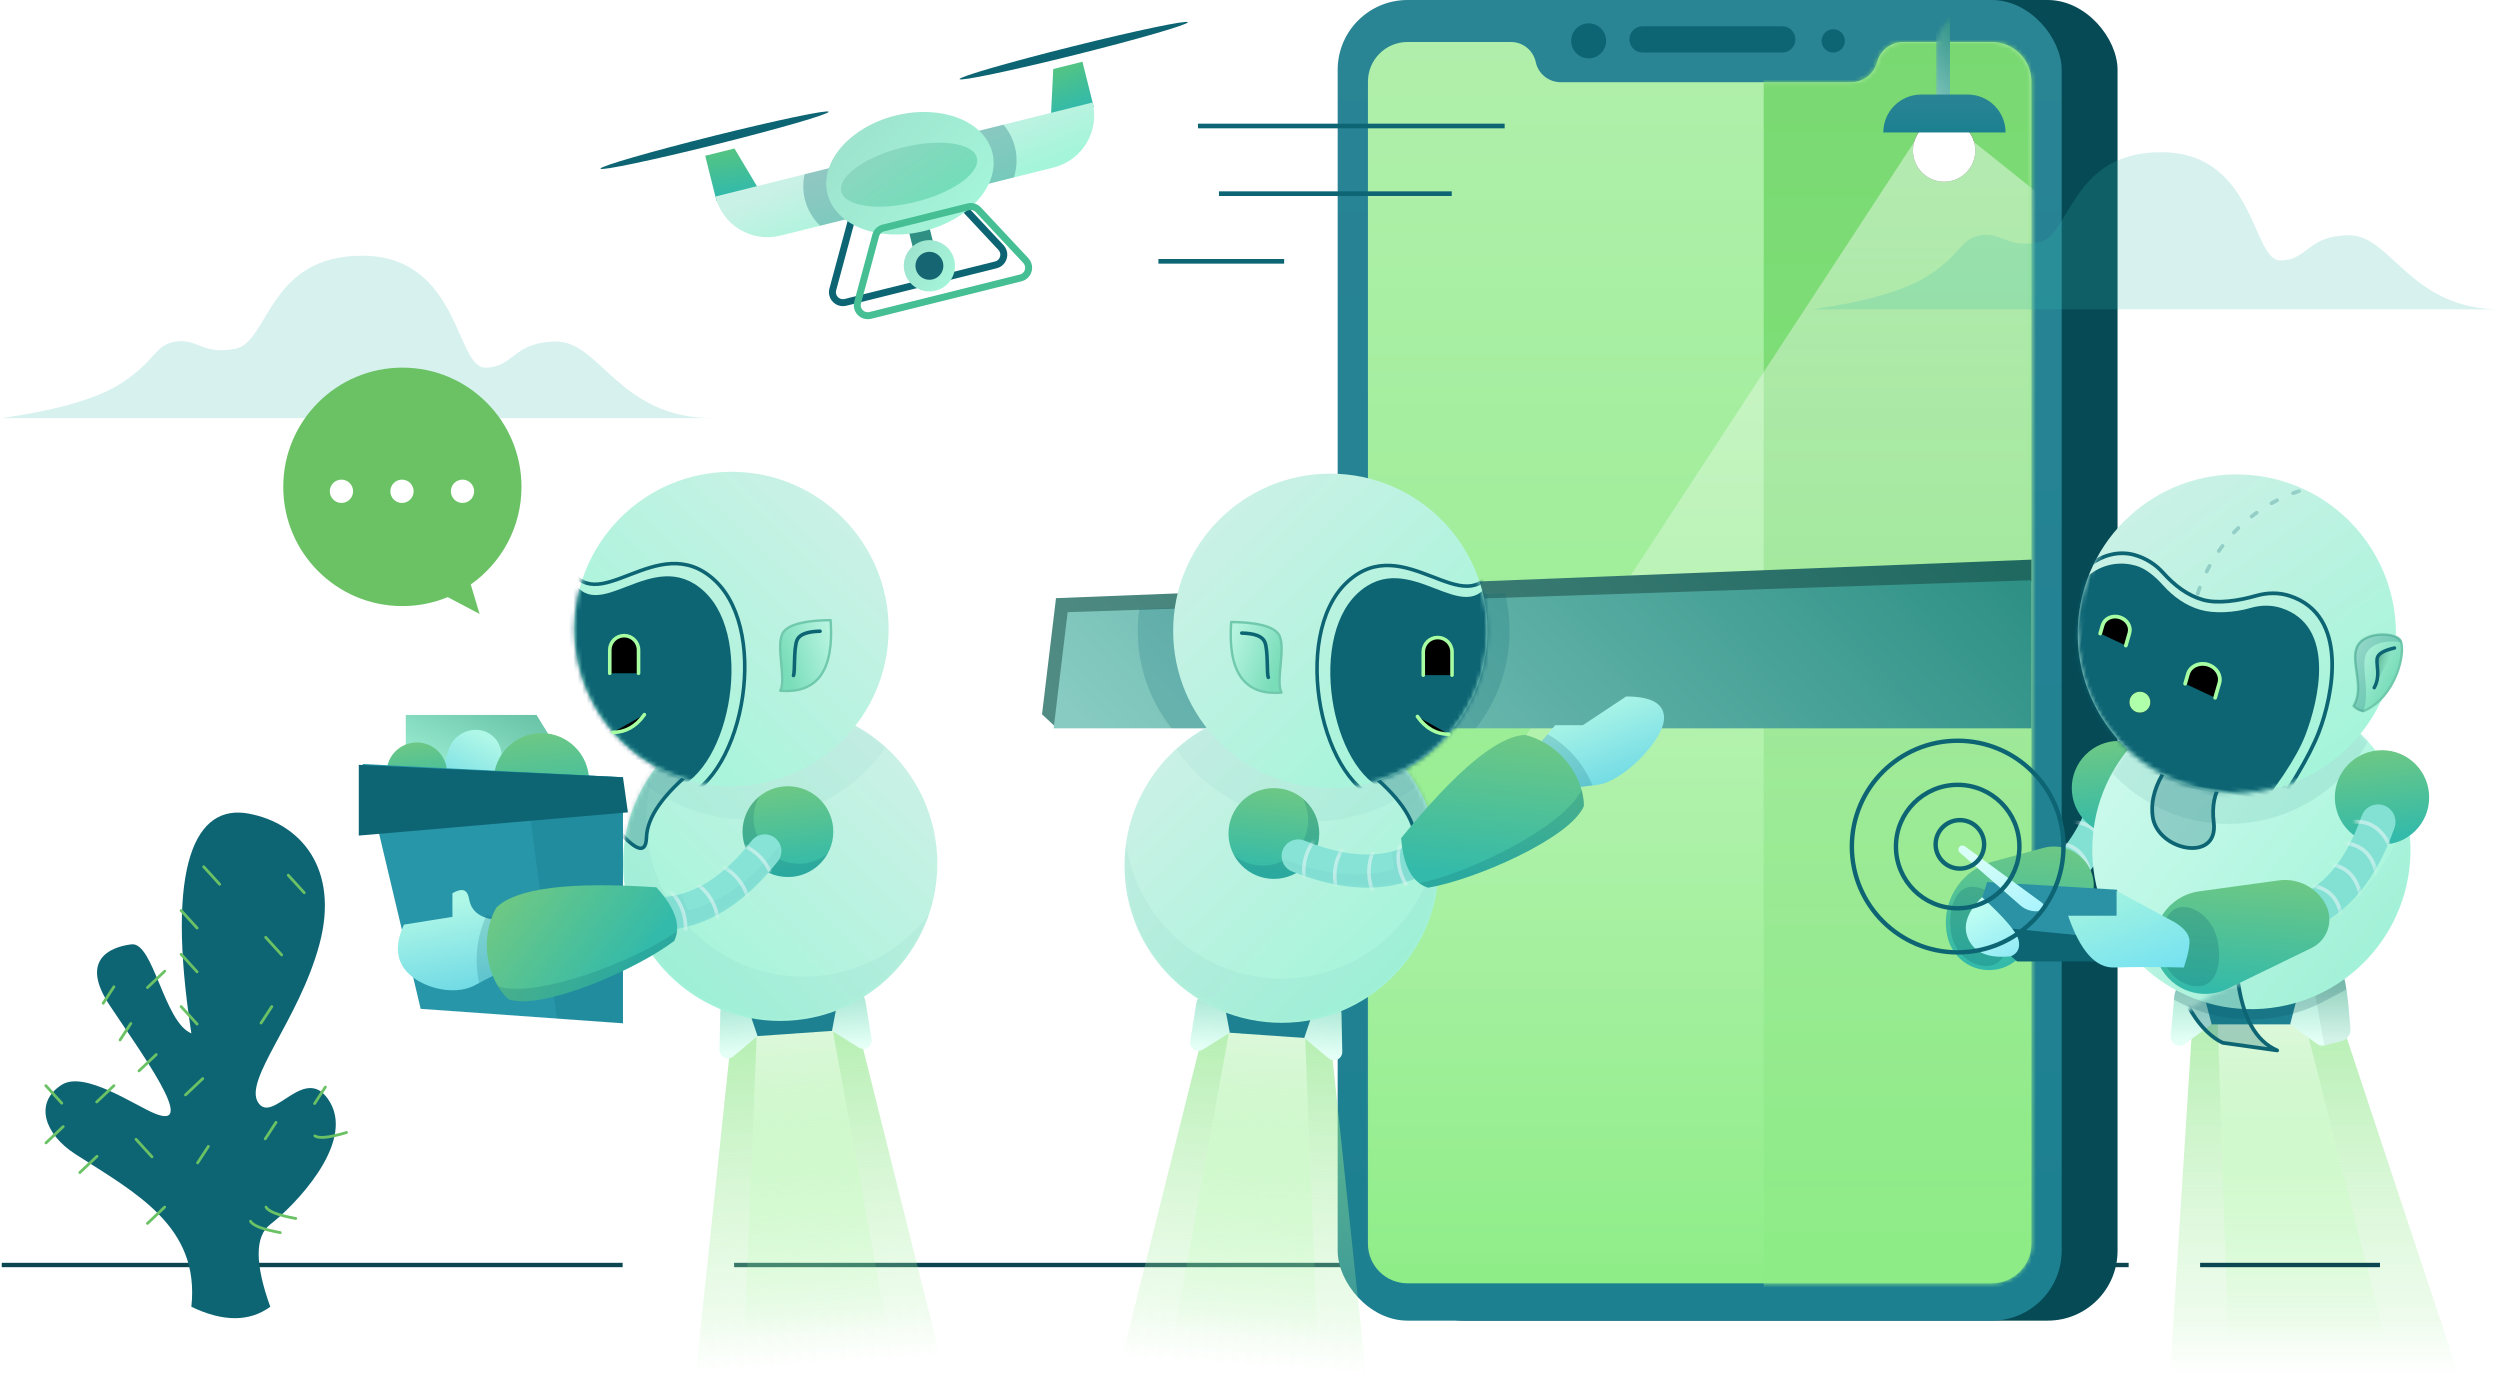 <?xml version="1.0" encoding="UTF-8"?> <svg xmlns="http://www.w3.org/2000/svg" xmlns:xlink="http://www.w3.org/1999/xlink" width="567px" height="312px" viewBox="0 0 567 312"><!-- Generator: Sketch 52.5 (67469) - http://www.bohemiancoding.com/sketch --><title>Bot Collaboration</title><desc>Created with Sketch.</desc><defs><linearGradient x1="50%" y1="3.643%" x2="50%" y2="100%" id="linearGradient-1"><stop stop-color="#298494" offset="0%"></stop><stop stop-color="#1C8091" offset="100%"></stop></linearGradient><linearGradient x1="50%" y1="0%" x2="50%" y2="100%" id="linearGradient-2"><stop stop-color="#B0EFAB" offset="0%"></stop><stop stop-color="#8CED85" offset="100%"></stop></linearGradient><path d="M8.976,3.63982005e-15 L32.43,3.10862447e-14 C35.148,2.57585069e-14 37.496,1.9 38.064,4.558 L38.064,4.558 C38.632,7.216 40.98,9.116 43.698,9.116 L109.552,9.116 C112.331,9.116 114.762,7.245 115.472,4.558 L115.472,4.558 C116.183,1.871 118.613,1.07760751e-14 121.392,5.32907052e-15 L141.503,-1.77635684e-15 C146.46,-2.68699953e-15 150.479,4.019 150.479,8.976 L150.479,272.553 C150.479,277.51 146.46,281.529 141.503,281.529 L8.976,281.529 C4.019,281.529 2.78751988e-14,277.51 -3.55271368e-15,272.553 L-3.55271368e-15,8.976 C-4.15980881e-15,4.019 4.019,-8.65714149e-16 8.976,-1.77635684e-15 Z" id="path-3"></path><linearGradient x1="50%" y1="0%" x2="50%" y2="100%" id="linearGradient-5"><stop stop-color="#78D770" offset="0%"></stop><stop stop-color="#8CED85" offset="100%"></stop></linearGradient><ellipse id="path-6" cx="130.679" cy="24.607" rx="7.068" ry="7.084"></ellipse><filter x="-254.7%" y="-254.1%" width="609.3%" height="608.2%" id="filter-7"><feOffset dx="0" dy="0" in="SourceAlpha" result="shadowOffsetOuter1"></feOffset><feGaussianBlur stdDeviation="12" in="shadowOffsetOuter1" result="shadowBlurOuter1"></feGaussianBlur><feColorMatrix values="0 0 0 0 1 0 0 0 0 1 0 0 0 0 1 0 0 0 0.5 0" type="matrix" in="shadowBlurOuter1"></feColorMatrix></filter><linearGradient x1="50%" y1="2.872%" x2="50%" y2="100%" id="linearGradient-8"><stop stop-color="#FFFFFF" stop-opacity="0.429" offset="0%"></stop><stop stop-color="#FFFFFF" stop-opacity="0" offset="100%"></stop></linearGradient><linearGradient x1="69.375%" y1="0%" x2="50%" y2="119.213%" id="linearGradient-9"><stop stop-color="#2F9186" offset="0%"></stop><stop stop-color="#87CBC2" offset="100%"></stop></linearGradient><linearGradient x1="103.552%" y1="50.141%" x2="-1.454%" y2="65.012%" id="linearGradient-10"><stop stop-color="#206961" offset="0%"></stop><stop stop-color="#518C84" offset="100%"></stop></linearGradient><linearGradient x1="104.549%" y1="50%" x2="-1.454%" y2="65.012%" id="linearGradient-11"><stop stop-color="#2F9186" offset="0%"></stop><stop stop-color="#87CBC2" offset="100%"></stop></linearGradient><linearGradient x1="50%" y1="97.643%" x2="50%" y2="-5.514%" id="linearGradient-12"><stop stop-color="#B8F3B3" stop-opacity="0" offset="0%"></stop><stop stop-color="#AFF1AA" stop-opacity="0.352" offset="15.71%"></stop><stop stop-color="#81E37B" offset="100%"></stop></linearGradient><linearGradient x1="50%" y1="98.116%" x2="50%" y2="-1.249%" id="linearGradient-13"><stop stop-color="#8CFF82" stop-opacity="0" offset="0%"></stop><stop stop-color="#FFFFFF" stop-opacity="0.974" offset="100%"></stop></linearGradient><linearGradient x1="50%" y1="11.607%" x2="50%" y2="90.286%" id="linearGradient-14"><stop stop-color="#A7E6D2" offset="0%"></stop><stop stop-color="#E3FFF6" offset="100%"></stop></linearGradient><linearGradient x1="11.588%" y1="20.35%" x2="81.088%" y2="92.615%" id="linearGradient-15"><stop stop-color="#C9F1E5" offset="0%"></stop><stop stop-color="#A4F5DA" offset="100%"></stop></linearGradient><ellipse id="path-16" cx="35.639" cy="35.657" rx="35.639" ry="35.657"></ellipse><linearGradient x1="57.696%" y1="-28.175%" x2="43.141%" y2="92.933%" id="linearGradient-18"><stop stop-color="#7ECC79" offset="0%"></stop><stop stop-color="#33BAAA" offset="100%"></stop></linearGradient><path d="M2.361,11.866 C0.432,11.09 -0.503,8.896 0.273,6.966 C1.049,5.036 3.242,4.101 5.171,4.877 C18.177,10.112 27.98,8.796 35.359,1.15 C36.803,-0.346 39.186,-0.388 40.682,1.057 C42.178,2.502 42.219,4.887 40.775,6.383 C31.091,16.417 18.026,18.171 2.361,11.866 Z" id="path-19"></path><linearGradient x1="23.292%" y1="14.537%" x2="78.805%" y2="119.863%" id="linearGradient-21"><stop stop-color="#AFF7E7" offset="0%"></stop><stop stop-color="#5DD1E4" offset="100%"></stop></linearGradient><ellipse id="path-22" cx="35.639" cy="35.657" rx="35.639" ry="35.657"></ellipse><path d="M56.721,45.702 L56.721,40.428 C56.721,38.625 58.182,37.164 59.984,37.164 C61.786,37.164 63.247,38.625 63.247,40.428 L63.247,45.702" id="path-24"></path><filter x="-98.2%" y="-75.0%" width="296.3%" height="250.1%" id="filter-25"><feMorphology radius="0.406" operator="dilate" in="SourceAlpha" result="shadowSpreadOuter1"></feMorphology><feOffset dx="0" dy="0" in="shadowSpreadOuter1" result="shadowOffsetOuter1"></feOffset><feMorphology radius="1" operator="erode" in="SourceAlpha" result="shadowInner"></feMorphology><feOffset dx="0" dy="0" in="shadowInner" result="shadowInner"></feOffset><feComposite in="shadowOffsetOuter1" in2="shadowInner" operator="out" result="shadowOffsetOuter1"></feComposite><feGaussianBlur stdDeviation="2" in="shadowOffsetOuter1" result="shadowBlurOuter1"></feGaussianBlur><feColorMatrix values="0 0 0 0 0.414 0 0 0 0 0.762 0 0 0 0 0.392 0 0 0 1 0" type="matrix" in="shadowBlurOuter1"></feColorMatrix></filter><path d="M55.394,55.072 C57.275,57.744 59.652,59.089 62.523,59.106" id="path-26"></path><filter x="-92.1%" y="-162.8%" width="282.0%" height="421.6%" id="filter-27"><feMorphology radius="0.406" operator="dilate" in="SourceAlpha" result="shadowSpreadOuter1"></feMorphology><feOffset dx="0" dy="0" in="shadowSpreadOuter1" result="shadowOffsetOuter1"></feOffset><feMorphology radius="1" operator="erode" in="SourceAlpha" result="shadowInner"></feMorphology><feOffset dx="0" dy="0" in="shadowInner" result="shadowInner"></feOffset><feComposite in="shadowOffsetOuter1" in2="shadowInner" operator="out" result="shadowOffsetOuter1"></feComposite><feGaussianBlur stdDeviation="2" in="shadowOffsetOuter1" result="shadowBlurOuter1"></feGaussianBlur><feColorMatrix values="0 0 0 0 0.414 0 0 0 0 0.762 0 0 0 0 0.392 0 0 0 1 0" type="matrix" in="shadowBlurOuter1"></feColorMatrix></filter><linearGradient x1="9.384%" y1="15.451%" x2="90.167%" y2="50%" id="linearGradient-28"><stop stop-color="#B6F4DF" offset="0%"></stop><stop stop-color="#79DDBA" offset="100%"></stop></linearGradient><linearGradient x1="11.588%" y1="20.35%" x2="81.088%" y2="92.615%" id="linearGradient-29"><stop stop-color="#6AC4A8" offset="0%"></stop><stop stop-color="#A4F5DA" offset="100%"></stop></linearGradient><ellipse id="path-30" cx="35.639" cy="35.657" rx="35.639" ry="35.657"></ellipse><path d="M2.361,11.866 C0.432,11.09 -0.503,8.896 0.273,6.966 C1.049,5.036 3.242,4.101 5.171,4.877 C18.177,10.112 27.98,8.796 35.359,1.15 C36.803,-0.346 39.186,-0.388 40.682,1.057 C42.178,2.502 42.219,4.887 40.775,6.383 C31.091,16.417 18.026,18.171 2.361,11.866 Z" id="path-32"></path><ellipse id="path-34" cx="35.639" cy="35.657" rx="35.639" ry="35.657"></ellipse><path d="M56.721,45.702 L56.721,40.428 C56.721,38.625 58.182,37.164 59.984,37.164 C61.786,37.164 63.247,38.625 63.247,40.428 L63.247,45.702" id="path-36"></path><filter x="-98.2%" y="-75.0%" width="296.3%" height="250.1%" id="filter-37"><feMorphology radius="0.406" operator="dilate" in="SourceAlpha" result="shadowSpreadOuter1"></feMorphology><feOffset dx="0" dy="0" in="shadowSpreadOuter1" result="shadowOffsetOuter1"></feOffset><feMorphology radius="1" operator="erode" in="SourceAlpha" result="shadowInner"></feMorphology><feOffset dx="0" dy="0" in="shadowInner" result="shadowInner"></feOffset><feComposite in="shadowOffsetOuter1" in2="shadowInner" operator="out" result="shadowOffsetOuter1"></feComposite><feGaussianBlur stdDeviation="2" in="shadowOffsetOuter1" result="shadowBlurOuter1"></feGaussianBlur><feColorMatrix values="0 0 0 0 0.414 0 0 0 0 0.762 0 0 0 0 0.392 0 0 0 1 0" type="matrix" in="shadowBlurOuter1"></feColorMatrix></filter><path d="M55.394,55.072 C57.275,57.744 59.652,59.089 62.523,59.106" id="path-38"></path><filter x="-92.1%" y="-162.8%" width="282.0%" height="421.6%" id="filter-39"><feMorphology radius="0.406" operator="dilate" in="SourceAlpha" result="shadowSpreadOuter1"></feMorphology><feOffset dx="0" dy="0" in="shadowSpreadOuter1" result="shadowOffsetOuter1"></feOffset><feMorphology radius="1" operator="erode" in="SourceAlpha" result="shadowInner"></feMorphology><feOffset dx="0" dy="0" in="shadowInner" result="shadowInner"></feOffset><feComposite in="shadowOffsetOuter1" in2="shadowInner" operator="out" result="shadowOffsetOuter1"></feComposite><feGaussianBlur stdDeviation="2" in="shadowOffsetOuter1" result="shadowBlurOuter1"></feGaussianBlur><feColorMatrix values="0 0 0 0 0.414 0 0 0 0 0.762 0 0 0 0 0.392 0 0 0 1 0" type="matrix" in="shadowBlurOuter1"></feColorMatrix></filter><path d="M21.105,2.778 C21.83,0.71 24.09,-0.378 26.154,0.349 C28.217,1.076 29.302,3.341 28.577,5.409 C23.777,19.102 15.858,27.418 4.89,29.808 C2.753,30.273 0.644,28.914 0.179,26.772 C-0.285,24.63 1.071,22.516 3.208,22.051 C11.205,20.309 17.147,14.068 21.105,2.778 Z" id="path-40"></path><linearGradient x1="50%" y1="11.607%" x2="50%" y2="90.286%" id="linearGradient-42"><stop stop-color="#93D2BE" offset="0%"></stop><stop stop-color="#D3F2E8" offset="100%"></stop></linearGradient><path d="M0.539,6.363 C-0.608,4.295 0.136,1.688 2.202,0.54 C4.267,-0.609 6.872,0.136 8.02,2.204 C12.365,10.034 18.563,13.29 27.361,12.378 C29.711,12.134 31.814,13.844 32.057,16.196 C32.301,18.549 30.593,20.654 28.242,20.897 C16.026,22.163 6.543,17.183 0.539,6.363 Z" id="path-43"></path><linearGradient x1="11.588%" y1="20.35%" x2="81.088%" y2="92.615%" id="linearGradient-45"><stop stop-color="#CAF9EB" offset="0%"></stop><stop stop-color="#A4F5DA" offset="100%"></stop></linearGradient><ellipse id="path-46" cx="36.082" cy="36.116" rx="36.082" ry="36.116"></ellipse><ellipse id="path-48" cx="36.082" cy="36.116" rx="36.082" ry="36.116"></ellipse><ellipse id="path-50" cx="4.849" cy="10.992" rx="4.849" ry="1"></ellipse><filter x="-120.0%" y="-600.4%" width="339.9%" height="1300.9%" id="filter-51"><feOffset dx="0" dy="0" in="SourceAlpha" result="shadowOffsetOuter1"></feOffset><feGaussianBlur stdDeviation="4" in="shadowOffsetOuter1" result="shadowBlurOuter1"></feGaussianBlur><feColorMatrix values="0 0 0 0 0.414 0 0 0 0 0.762 0 0 0 0 0.392 0 0 0 0.76 0" type="matrix" in="shadowBlurOuter1"></feColorMatrix></filter><path d="M1.141,6.772 L1.141,3.287 C1.141,1.472 2.801,0 4.849,0 C6.897,0 8.557,1.472 8.557,3.287 L8.557,6.772" id="path-52"></path><filter x="-86.7%" y="-94.9%" width="273.3%" height="289.8%" id="filter-53"><feMorphology radius="0.428" operator="dilate" in="SourceAlpha" result="shadowSpreadOuter1"></feMorphology><feOffset dx="0" dy="0" in="shadowSpreadOuter1" result="shadowOffsetOuter1"></feOffset><feMorphology radius="1" operator="erode" in="SourceAlpha" result="shadowInner"></feMorphology><feOffset dx="0" dy="0" in="shadowInner" result="shadowInner"></feOffset><feComposite in="shadowOffsetOuter1" in2="shadowInner" operator="out" result="shadowOffsetOuter1"></feComposite><feGaussianBlur stdDeviation="2" in="shadowOffsetOuter1" result="shadowBlurOuter1"></feGaussianBlur><feColorMatrix values="0 0 0 0 0.414 0 0 0 0 0.762 0 0 0 0 0.392 0 0 0 1 0" type="matrix" in="shadowBlurOuter1"></feColorMatrix></filter><ellipse id="path-54" cx="4.849" cy="10.992" rx="4.849" ry="1"></ellipse><filter x="-120.0%" y="-600.4%" width="339.9%" height="1300.9%" id="filter-55"><feOffset dx="0" dy="0" in="SourceAlpha" result="shadowOffsetOuter1"></feOffset><feGaussianBlur stdDeviation="4" in="shadowOffsetOuter1" result="shadowBlurOuter1"></feGaussianBlur><feColorMatrix values="0 0 0 0 0.414 0 0 0 0 0.762 0 0 0 0 0.392 0 0 0 0.76 0" type="matrix" in="shadowBlurOuter1"></feColorMatrix></filter><path d="M1.141,6.772 L1.141,3.287 C1.141,1.472 2.801,0 4.849,0 C6.897,0 8.557,1.472 8.557,3.287 L8.557,6.772" id="path-56"></path><filter x="-86.7%" y="-94.9%" width="273.3%" height="289.8%" id="filter-57"><feMorphology radius="0.428" operator="dilate" in="SourceAlpha" result="shadowSpreadOuter1"></feMorphology><feOffset dx="0" dy="0" in="shadowSpreadOuter1" result="shadowOffsetOuter1"></feOffset><feMorphology radius="1" operator="erode" in="SourceAlpha" result="shadowInner"></feMorphology><feOffset dx="0" dy="0" in="shadowInner" result="shadowInner"></feOffset><feComposite in="shadowOffsetOuter1" in2="shadowInner" operator="out" result="shadowOffsetOuter1"></feComposite><feGaussianBlur stdDeviation="2" in="shadowOffsetOuter1" result="shadowBlurOuter1"></feGaussianBlur><feColorMatrix values="0 0 0 0 0.414 0 0 0 0 0.762 0 0 0 0 0.392 0 0 0 1 0" type="matrix" in="shadowBlurOuter1"></feColorMatrix></filter><path d="M36.082,61.097 C32.538,61.097 29.664,59.245 29.664,56.96 C29.664,54.675 32.538,55.553 36.082,55.553 C39.626,55.553 42.5,54.675 42.5,56.96 C42.5,59.245 39.626,61.097 36.082,61.097 Z M36.225,60.526 C37.327,60.526 38.221,60.143 38.221,59.67 C38.221,59.197 37.327,58.813 36.225,58.813 C35.122,58.813 34.228,59.197 34.228,59.67 C34.228,60.143 35.122,60.526 36.225,60.526 Z" id="path-58"></path><filter x="-93.5%" y="-210.2%" width="287.0%" height="520.3%" id="filter-59"><feOffset dx="0" dy="0" in="SourceAlpha" result="shadowOffsetOuter1"></feOffset><feGaussianBlur stdDeviation="4" in="shadowOffsetOuter1" result="shadowBlurOuter1"></feGaussianBlur><feColorMatrix values="0 0 0 0 0.414 0 0 0 0 0.762 0 0 0 0 0.392 0 0 0 0.76 0" type="matrix" in="shadowBlurOuter1"></feColorMatrix></filter><path d="M11.079,20.062 C11.079,19.626 11.079,18.972 11.079,18.101 C11.079,16.548 12.498,15.29 14.249,15.29 C16,15.29 17.42,16.548 17.42,18.101 L17.42,21.08" id="path-60"></path><filter x="-101.4%" y="-111.0%" width="302.7%" height="322.0%" id="filter-61"><feMorphology radius="0.428" operator="dilate" in="SourceAlpha" result="shadowSpreadOuter1"></feMorphology><feOffset dx="0" dy="0" in="shadowSpreadOuter1" result="shadowOffsetOuter1"></feOffset><feMorphology radius="1" operator="erode" in="SourceAlpha" result="shadowInner"></feMorphology><feOffset dx="0" dy="0" in="shadowInner" result="shadowInner"></feOffset><feComposite in="shadowOffsetOuter1" in2="shadowInner" operator="out" result="shadowOffsetOuter1"></feComposite><feGaussianBlur stdDeviation="2" in="shadowOffsetOuter1" result="shadowBlurOuter1"></feGaussianBlur><feColorMatrix values="0 0 0 0 0.414 0 0 0 0 0.762 0 0 0 0 0.392 0 0 0 1 0" type="matrix" in="shadowBlurOuter1"></feColorMatrix></filter><path d="M32.736,25.69 C32.736,25.18 32.736,24.416 32.736,23.397 C32.736,21.581 34.396,20.109 36.444,20.109 C38.492,20.109 40.152,21.581 40.152,23.397 L40.152,26.881" id="path-62"></path><filter x="-86.7%" y="-94.9%" width="273.3%" height="289.8%" id="filter-63"><feMorphology radius="0.428" operator="dilate" in="SourceAlpha" result="shadowSpreadOuter1"></feMorphology><feOffset dx="0" dy="0" in="shadowSpreadOuter1" result="shadowOffsetOuter1"></feOffset><feMorphology radius="1" operator="erode" in="SourceAlpha" result="shadowInner"></feMorphology><feOffset dx="0" dy="0" in="shadowInner" result="shadowInner"></feOffset><feComposite in="shadowOffsetOuter1" in2="shadowInner" operator="out" result="shadowOffsetOuter1"></feComposite><feGaussianBlur stdDeviation="2" in="shadowOffsetOuter1" result="shadowBlurOuter1"></feGaussianBlur><feColorMatrix values="0 0 0 0 0.414 0 0 0 0 0.762 0 0 0 0 0.392 0 0 0 1 0" type="matrix" in="shadowBlurOuter1"></feColorMatrix></filter><ellipse id="path-64" cx="24.024" cy="32.545" rx="2.376" ry="2.381"></ellipse><filter x="-252.5%" y="-252.0%" width="605.1%" height="603.9%" id="filter-65"><feOffset dx="0" dy="0" in="SourceAlpha" result="shadowOffsetOuter1"></feOffset><feGaussianBlur stdDeviation="4" in="shadowOffsetOuter1" result="shadowBlurOuter1"></feGaussianBlur><feColorMatrix values="0 0 0 0 0.414 0 0 0 0 0.762 0 0 0 0 0.392 0 0 0 0.76 0" type="matrix" in="shadowBlurOuter1"></feColorMatrix></filter><linearGradient x1="0%" y1="34.721%" x2="100%" y2="43.435%" id="linearGradient-66"><stop stop-color="#56A78B" offset="0%"></stop><stop stop-color="#79DDBA" stop-opacity="0" offset="100%"></stop></linearGradient><path d="M21.105,2.778 C21.83,0.71 24.09,-0.378 26.154,0.349 C28.217,1.076 29.302,3.341 28.577,5.409 C23.777,19.102 15.858,27.418 4.89,29.808 C2.753,30.273 0.644,28.914 0.179,26.772 C-0.285,24.63 1.071,22.516 3.208,22.051 C11.205,20.309 17.147,14.068 21.105,2.778 Z" id="path-67"></path><linearGradient x1="23.292%" y1="14.537%" x2="78.805%" y2="119.863%" id="linearGradient-69"><stop stop-color="#9FF2E1" offset="0%"></stop><stop stop-color="#71E0F3" offset="100%"></stop></linearGradient><linearGradient x1="23.292%" y1="14.537%" x2="77.636%" y2="117.644%" id="linearGradient-70"><stop stop-color="#C0FFF2" offset="0%"></stop><stop stop-color="#8CE7F6" offset="100%"></stop></linearGradient><linearGradient x1="23.292%" y1="14.537%" x2="78.805%" y2="119.863%" id="linearGradient-71"><stop stop-color="#D8FFF7" offset="0%"></stop><stop stop-color="#A4F2FF" offset="100%"></stop></linearGradient><linearGradient x1="57.696%" y1="-28.175%" x2="43.141%" y2="92.933%" id="linearGradient-72"><stop stop-color="#5DC777" offset="0%"></stop><stop stop-color="#33BAAA" offset="100%"></stop></linearGradient><linearGradient x1="11.588%" y1="20.35%" x2="81.088%" y2="92.615%" id="linearGradient-73"><stop stop-color="#9EE4CE" offset="0%"></stop><stop stop-color="#A4F5DA" offset="100%"></stop></linearGradient><linearGradient x1="11.588%" y1="20.35%" x2="81.088%" y2="92.615%" id="linearGradient-74"><stop stop-color="#8AD7BF" offset="0%"></stop><stop stop-color="#73DDB9" offset="100%"></stop></linearGradient></defs><g id="Pages" stroke="none" stroke-width="1" fill="none" fill-rule="evenodd"><g id="Bots/AI" transform="translate(-150, -4580)"><g id="Group-8" transform="translate(149, 4270)"><g id="Bot-Collaboration" transform="translate(0, 310)"><path d="M167.493,286.901 L483.776,286.901" id="Path-79" stroke="#0B4651" stroke-width="0.99"></path><rect id="Rectangle-5-Copy" fill="#054A55" x="317.056" y="0" width="164.206" height="299.521" rx="15.84"></rect><rect id="Rectangle-5" fill="url(#linearGradient-1)" x="304.384" y="0" width="164.206" height="299.521" rx="15.84"></rect><ellipse id="Oval-52" fill="#0D6574" cx="361.309" cy="9.265" rx="3.962" ry="3.971"></ellipse><ellipse id="Oval-52-Copy" fill="#0D6574" cx="416.779" cy="9.265" rx="2.641" ry="2.647"></ellipse><path d="M373.524,5.956 L405.224,5.956 C406.865,5.956 408.194,7.286 408.194,8.926 L408.194,8.942 C408.194,10.582 406.865,11.912 405.224,11.912 L373.524,11.912 C371.884,11.912 370.554,10.582 370.554,8.942 L370.554,8.926 C370.554,7.286 371.884,5.956 373.524,5.956 Z" id="Rectangle-54" fill="#0D6574"></path><g id="Group-105" transform="translate(311.248, 9.525)"><mask id="mask-4" fill="white"><use xlink:href="#path-3"></use></mask><use id="Rectangle-5-Copy-2" fill="url(#linearGradient-2)" xlink:href="#path-3"></use><path d="M98.735,-17.463 L121.635,-17.463 C124.66,-17.463 127.258,-15.312 127.823,-12.34 L127.823,-12.34 C128.388,-9.367 130.986,-7.216 134.012,-7.216 L198.763,-7.216 C201.847,-7.216 204.525,-9.338 205.232,-12.34 L205.232,-12.34 C205.938,-15.342 208.616,-17.463 211.7,-17.463 L231.262,-17.463 C236.219,-17.463 240.238,-13.445 240.238,-8.487 L240.238,290.016 C240.238,294.973 236.219,298.992 231.262,298.992 L98.735,298.992 C93.778,298.992 89.759,294.973 89.759,290.016 L89.759,-8.487 C89.759,-13.445 93.778,-17.463 98.735,-17.463 Z" id="Rectangle-5-Copy-6" fill="url(#linearGradient-5)" mask="url(#mask-4)"></path><g id="Oval-48" mask="url(#mask-4)"><use fill="black" fill-opacity="1" filter="url(#filter-7)" xlink:href="#path-6"></use><use fill="#FFFFFF" fill-rule="evenodd" xlink:href="#path-6"></use></g><polygon id="Path-164" fill="url(#linearGradient-8)" mask="url(#mask-4)" points="124.121 22.322 -17.023 238.12 -17.023 288.695 165.677 293.386 158.763 39.744 137.006 22.322"></polygon><rect id="Rectangle-48" fill="url(#linearGradient-9)" mask="url(#mask-4)" x="128.831" y="-7.409" width="3.168" height="21.697"></rect><path d="M125.486,11.912 L136.014,11.912 C140.766,11.912 144.617,15.763 144.617,20.515 L116.883,20.515 L116.883,20.515 C116.883,15.763 120.734,11.912 125.486,11.912 Z" id="Rectangle-53" fill="url(#linearGradient-1)" mask="url(#mask-4)"></path></g><path d="M28.737,86.773 C36.639,81.526 35.915,78.3 40.816,77.473 C45.717,76.646 47.037,80.666 54.531,79.051 C62.025,77.437 61.9,57.679 83.562,58.004 C105.225,58.329 104.402,83.38 111.009,83.38 C117.616,83.38 117.303,77.473 127.208,77.473 C137.114,77.473 141.518,94.828 162.563,94.828 L1.437,94.828 C14.369,92.956 23.47,90.271 28.737,86.773 Z" id="Path-72-Copy-2" fill="#33BAAA" opacity="0.2"></path><g id="Group-100" transform="translate(237.328, 107.425)"><polygon id="Rectangle-47-Copy-3" fill="url(#linearGradient-10)" points="3.173 28.237 224.412 19.496 224.412 24.443 3.173 57.539 1.98951966e-13 54.58"></polygon><polygon id="Rectangle-47" fill="url(#linearGradient-11)" points="5.813 31.412 224.41 24.177 224.41 57.755 2.64 57.755"></polygon><path d="M35.19,30.138 L105.013,27.11 C105.686,29.848 106.043,32.711 106.043,35.657 C106.043,44.003 103.177,51.68 98.376,57.755 L42.432,57.755 C37.631,51.68 34.765,44.003 34.765,35.657 C34.765,33.78 34.91,31.937 35.19,30.138 Z" id="Combined-Shape" fill="#0D6574" opacity="0.2"></path><path d="M22.055,30.707 L92.095,27.67 C92.682,30.238 92.992,32.911 92.992,35.657 C92.992,44.003 90.126,51.68 85.325,57.755 L29.381,57.755 C24.58,51.68 21.714,44.003 21.714,35.657 C21.714,33.978 21.83,32.325 22.055,30.707 Z" id="Combined-Shape" fill="#0D6574" opacity="0.2"></path><g id="Group-97" transform="translate(48.724, 160.962) rotate(4) translate(-48.724, -160.962) translate(20.364, 117.018)"><polygon id="Rectangle-22" fill="url(#linearGradient-12)" opacity="0.623" points="14.096 9.213 42.568 9.213 56.486 87.832 0.178 87.832"></polygon><polygon id="Rectangle-22-Copy" fill="url(#linearGradient-13)" opacity="0.623" points="20.06 6.774 36.604 6.774 44.69 79.789 11.974 79.789"></polygon><rect id="Rectangle-21" fill="#1D8192" x="15.906" y="0.813" width="24.676" height="9.483"></rect><path d="M19.856,10.276 L14.039,14.525 C13.194,15.143 12.008,14.958 11.39,14.112 C11.118,13.741 10.991,13.282 11.032,12.824 L11.799,4.325 C12.02,1.876 14.185,0.069 16.634,0.29 C16.844,0.309 17.052,0.343 17.257,0.391 L19.856,10.276 Z M36.786,10.276 L39.384,0.391 C39.589,0.343 39.797,0.309 40.007,0.29 C42.457,0.069 44.621,1.876 44.842,4.325 L45.609,12.824 C45.65,13.282 45.523,13.741 45.252,14.112 C44.634,14.958 43.448,15.143 42.602,14.525 L36.786,10.276 Z" id="Combined-Shape" fill="url(#linearGradient-14)"></path></g><g id="Group-99" transform="translate(18.703, 53.235)"><mask id="mask-17" fill="white"><use xlink:href="#path-16"></use></mask><use id="Oval-42-Copy" fill="url(#linearGradient-15)" xlink:href="#path-16"></use><path d="M54.819,13.944 C62.101,19.795 65.816,25.05 65.962,29.708 C66.109,34.365 69.416,32.371 75.884,23.723 L64.317,10.413 L54.819,13.944 Z" id="Path-160" stroke="#0D6574" stroke-width="0.813" fill-opacity="0.28" fill="#0D6574" stroke-linecap="round" stroke-linejoin="round" mask="url(#mask-17)"></path><path d="M0.351,30.635 C2.79,47.95 17.66,61.27 35.639,61.27 C53.618,61.27 68.488,47.95 70.927,30.635 C71.158,32.276 71.278,33.953 71.278,35.657 C71.278,55.35 55.322,71.315 35.639,71.315 C15.956,71.315 0,55.35 0,35.657 C0,33.953 0.12,32.276 0.351,30.635 Z" id="Combined-Shape" fill="#0D6574" opacity="0.2" mask="url(#mask-17)"></path><path d="M11.717,9.226 C18.042,3.493 26.433,0 35.639,0 C48.701,0 60.122,7.031 66.327,17.516 C59.882,22.588 51.753,25.613 42.917,25.613 C29.979,25.613 18.555,19.126 11.717,9.226 Z" id="Combined-Shape" fill="#0D6574" opacity="0.2" mask="url(#mask-17)"></path></g><ellipse id="Oval-45" fill="url(#linearGradient-18)" cx="52.585" cy="81.61" rx="10.29" ry="10.295"></ellipse><path d="M43.566,86.571 C45.339,88.022 47.606,88.892 50.075,88.892 C55.758,88.892 60.365,84.283 60.365,78.597 C60.365,76.798 59.904,75.107 59.094,73.636 C61.402,75.524 62.875,78.395 62.875,81.61 C62.875,87.296 58.268,91.905 52.585,91.905 C48.699,91.905 45.317,89.751 43.566,86.571 Z" id="Combined-Shape" fill="#0D6574" opacity="0.2"></path><g id="Group-98" transform="translate(54.342, 78.346)"><mask id="mask-20" fill="white"><use xlink:href="#path-19"></use></mask><use id="Path-155" fill="#87E3D6" fill-rule="nonzero" xlink:href="#path-19"></use><path d="M0.042,8.93 C9.423,12.671 17.869,13.514 25.209,11.411 C25.774,11.25 25.107,8.767 25.009,7.346 C26.533,6.958 27.987,6.404 29.374,5.686 C32.6,5.518 36.053,5.662 38.265,3.37 C39.11,2.495 39.446,1.317 39.281,0.2 C39.79,0.373 40.27,0.659 40.682,1.057 C42.178,2.502 42.219,4.887 40.775,6.383 C31.091,16.417 18.026,18.171 2.361,11.866 C1.077,11.35 0.234,10.206 0.042,8.93 Z" id="Combined-Shape" fill="#0D6574" fill-rule="nonzero" opacity="0.2" mask="url(#mask-20)"></path><path d="M7.561,4.52 C5.302,7.526 4.549,10.871 5.302,14.556" id="Path-158" stroke="#F8FAFC" stroke-width="0.813" opacity="0.7" mask="url(#mask-20)"></path><path d="M14.588,5.524 C12.329,8.53 11.576,11.876 12.329,15.56" id="Path-158-Copy" stroke="#F8FAFC" stroke-width="0.813" opacity="0.7" mask="url(#mask-20)"></path><path d="M22.117,7.533 C19.859,10.539 19.106,13.885 19.859,17.569" id="Path-158-Copy-3" stroke="#F8FAFC" stroke-width="0.813" opacity="0.7" mask="url(#mask-20)" transform="translate(20.847, 12.551) rotate(-16) translate(-20.847, -12.551) "></path><path d="M28.85,5.144 C26.591,8.15 25.838,11.496 26.591,15.18" id="Path-158-Copy-2" stroke="#F8FAFC" stroke-width="0.813" opacity="0.7" mask="url(#mask-20)" transform="translate(27.579, 10.162) rotate(-21) translate(-27.579, -10.162) "></path></g><path d="M111.758,62.512 L116.387,57.056 L122.649,57.056 L132.482,50.537 C138.217,50.537 141.085,52.173 141.085,55.445 C141.085,60.353 131.742,69.948 125.858,70.597 C121.935,71.03 120.183,71.325 120.601,71.481 L111.758,62.512 Z" id="Path-157" fill="url(#linearGradient-21)"></path><path d="M114.662,59.089 C119.325,61.784 122.727,65.658 124.867,70.709 C121.642,71.081 120.22,71.339 120.601,71.481 L111.758,62.512 L114.662,59.089 Z" id="Combined-Shape" fill="#0D6574" opacity="0.2"></path><path d="M81.447,82.657 C81.959,89.048 84.003,92.796 87.577,93.901 C98.168,92.121 119.854,82.657 122.898,75.383 C122.898,68.999 117.745,61.317 109.61,59.261 C103.388,59.453 94.001,67.251 81.447,82.657 Z" id="Path-156" fill="url(#linearGradient-18)"></path><path d="M122.372,71.714 C122.718,72.952 122.898,74.19 122.898,75.383 C119.854,82.657 98.168,92.121 87.577,93.901 C86.833,93.671 86.156,93.327 85.545,92.868 C96.513,90.755 118.435,80.135 122.372,71.714 Z" id="Combined-Shape" fill="#0D6574" opacity="0.2"></path><g id="Group-96" transform="translate(29.746, 0)"><g id="Group-94"><mask id="mask-23" fill="white"><use xlink:href="#path-22"></use></mask><use id="Oval-42" fill="url(#linearGradient-15)" xlink:href="#path-22"></use><path d="M49.996,72.362 C36.436,69.847 30.019,38.142 41.813,27.149 C53.607,16.155 66.381,36.134 72.059,23.763 C75.844,15.516 78.417,15.516 79.78,23.763 L66.437,69.847 C58.196,75.853 52.716,76.691 49.996,72.362 Z" id="Path-151" fill="#0D6574" mask="url(#mask-23)"></path><path d="M48.454,74.453 C33.505,71.681 26.432,36.732 39.433,24.613 C52.434,12.494 66.516,34.518 72.774,20.881 C76.947,11.789 79.784,11.789 81.286,20.881 L66.577,71.681 C57.493,78.302 51.452,79.226 48.454,74.453 Z" id="Path-151-Copy" stroke="#0D6574" stroke-width="0.813" stroke-linecap="round" stroke-linejoin="round" mask="url(#mask-23)"></path></g><g id="Rectangle-46" stroke-linecap="round" stroke-linejoin="round"><use fill="black" fill-opacity="1" filter="url(#filter-25)" xlink:href="#path-24"></use><use stroke="#A8FFA2" stroke-width="0.813" xlink:href="#path-24"></use></g><g id="Path-152" stroke-linecap="round" stroke-linejoin="round"><use fill="black" fill-opacity="1" filter="url(#filter-27)" xlink:href="#path-26"></use><use stroke="#A8FFA2" stroke-width="0.813" xlink:href="#path-26"></use></g><g id="Group-95" transform="translate(13.051, 33.648)" stroke-linecap="round" stroke-linejoin="round"><path d="M0.106,0 C5.826,0.052 9.373,0.923 10.745,2.613 C12.803,5.148 10.065,13.385 11.522,16.01 C3.103,16.71 -0.702,11.373 0.106,0 Z" id="Path-153" stroke="#70C9AC" stroke-width="0.55" fill="url(#linearGradient-28)"></path><path d="M2.51,2.511 C5.429,2.574 7.162,3.234 7.711,4.489 C8.533,6.372 8.139,11.78 8.533,12.555" id="Path-154" stroke="#0D6574" stroke-width="0.813"></path></g></g></g><g id="Group-103" transform="translate(148.696, 210.566) scale(-1, 1) translate(-148.696, -210.566) translate(82, 107)"><g id="Group-100-Copy"><polygon id="Path-163" fill="url(#linearGradient-29)" points="122.362 72.226 122.362 55.149 92.702 55.149 80.538 74.979"></polygon><path d="M100.751,63.319 L98.735,75.145 L115.86,73.737 L112.703,63.184 C111.875,60.416 109.328,58.52 106.438,58.52 L106.438,58.52 C103.626,58.52 101.223,60.547 100.751,63.319 Z" id="Path-162" fill="url(#linearGradient-21)"></path><ellipse id="Oval-46" fill="url(#linearGradient-18)" cx="91.607" cy="70.118" rx="10.824" ry="10.848"></ellipse><ellipse id="Oval-46-Copy" fill="url(#linearGradient-18)" cx="119.855" cy="68.265" rx="6.864" ry="6.879"></ellipse><polygon id="Path-161" fill="#2796A8" points="73.1 99.395 73.1 69.283 132.166 66.272 118.984 121.804 73.1 125.083"></polygon><polygon id="Path-161-Copy-2" fill="#0D6574" opacity="0.2" points="73.1 99.395 73.1 69.283 95.467 68.143 88.086 124.012 73.1 125.083"></polygon><polygon id="Path-161-Copy" fill="#0D6574" points="73.1 69.283 133.02 66.465 133.02 82.508 71.981 77.244"></polygon><g id="Group-97" transform="translate(31.829, 160.962) rotate(4) translate(-31.829, -160.962) translate(3.468, 117.018)"><polygon id="Rectangle-22" fill="url(#linearGradient-12)" opacity="0.623" points="14.096 9.213 42.568 9.213 56.486 87.832 0.178 87.832"></polygon><polygon id="Rectangle-22-Copy" fill="url(#linearGradient-13)" opacity="0.623" points="20.06 6.774 36.604 6.774 44.69 79.789 11.974 79.789"></polygon><rect id="Rectangle-21" fill="#1D8192" x="15.906" y="0.813" width="24.676" height="9.483"></rect><path d="M19.856,10.276 L14.039,14.525 C13.194,15.143 12.008,14.958 11.39,14.112 C11.118,13.741 10.991,13.282 11.032,12.824 L11.799,4.325 C12.02,1.876 14.185,0.069 16.634,0.29 C16.844,0.309 17.052,0.343 17.257,0.391 L19.856,10.276 Z M36.786,10.276 L39.384,0.391 C39.589,0.343 39.797,0.309 40.007,0.29 C42.457,0.069 44.621,1.876 44.842,4.325 L45.609,12.824 C45.65,13.282 45.523,13.741 45.252,14.112 C44.634,14.958 43.448,15.143 42.602,14.525 L36.786,10.276 Z" id="Combined-Shape" fill="url(#linearGradient-14)"></path></g><g id="Group-99" transform="translate(1.807, 53.235)"><mask id="mask-31" fill="white"><use xlink:href="#path-30"></use></mask><use id="Oval-42-Copy" fill="url(#linearGradient-15)" xlink:href="#path-30"></use><path d="M54.819,13.944 C62.101,19.795 65.816,25.05 65.962,29.708 C66.109,34.365 69.416,32.371 75.884,23.723 L64.317,10.413 L54.819,13.944 Z" id="Path-160" stroke="#0D6574" stroke-width="0.813" fill-opacity="0.28" fill="#0D6574" stroke-linecap="round" stroke-linejoin="round" mask="url(#mask-31)"></path><path d="M1.842,47.003 C8.344,55.666 18.697,61.27 30.359,61.27 C50.042,61.27 65.998,45.306 65.998,25.613 C65.998,21.646 65.351,17.831 64.156,14.267 C68.628,20.226 71.278,27.632 71.278,35.657 C71.278,55.35 55.322,71.315 35.639,71.315 C19.921,71.315 6.579,61.134 1.842,47.003 Z" id="Combined-Shape" fill="#0D6574" opacity="0.2" mask="url(#mask-31)"></path><path d="M11.717,9.226 C18.042,3.493 26.433,0 35.639,0 C48.701,0 60.122,7.031 66.327,17.516 C59.882,22.588 51.753,25.613 42.917,25.613 C29.979,25.613 18.555,19.126 11.717,9.226 Z" id="Combined-Shape" fill="#0D6574" opacity="0.2" mask="url(#mask-31)"></path></g><ellipse id="Oval-45" fill="url(#linearGradient-18)" cx="35.689" cy="81.61" rx="10.29" ry="10.295"></ellipse><path d="M26.67,86.571 C28.443,88.022 30.71,88.892 33.179,88.892 C38.862,88.892 43.469,84.283 43.469,78.597 C43.469,76.798 43.008,75.107 42.198,73.636 C44.506,75.524 45.979,78.395 45.979,81.61 C45.979,87.296 41.372,91.905 35.689,91.905 C31.804,91.905 28.421,89.751 26.67,86.571 Z" id="Combined-Shape" fill="#0D6574" opacity="0.2"></path><g id="Group-98" transform="translate(56.187, 94.298) rotate(30) translate(-56.187, -94.298) translate(35.067, 86.361)"><mask id="mask-33" fill="white"><use xlink:href="#path-32"></use></mask><use id="Path-155" fill="#87E3D6" fill-rule="nonzero" xlink:href="#path-32"></use><path d="M0.042,8.93 C9.423,12.671 17.869,13.514 25.209,11.411 C25.774,11.25 25.107,8.767 25.009,7.346 C26.533,6.958 27.987,6.404 29.374,5.686 C32.6,5.518 36.053,5.662 38.265,3.37 C39.11,2.495 39.446,1.317 39.281,0.2 C39.79,0.373 40.27,0.659 40.682,1.057 C42.178,2.502 42.219,4.887 40.775,6.383 C31.091,16.417 18.026,18.171 2.361,11.866 C1.077,11.35 0.234,10.206 0.042,8.93 Z" id="Combined-Shape" fill="#0D6574" fill-rule="nonzero" opacity="0.2" mask="url(#mask-33)"></path><path d="M7.561,4.52 C5.302,7.526 4.549,10.871 5.302,14.556" id="Path-158" stroke="#F8FAFC" stroke-width="0.813" opacity="0.7" mask="url(#mask-33)"></path><path d="M14.588,5.524 C12.329,8.53 11.576,11.876 12.329,15.56" id="Path-158-Copy" stroke="#F8FAFC" stroke-width="0.813" opacity="0.7" mask="url(#mask-33)"></path><path d="M22.117,7.533 C19.859,10.539 19.106,13.885 19.859,17.569" id="Path-158-Copy-3" stroke="#F8FAFC" stroke-width="0.813" opacity="0.7" mask="url(#mask-33)" transform="translate(20.847, 12.551) rotate(-16) translate(-20.847, -12.551) "></path><path d="M28.85,5.144 C26.591,8.15 25.838,11.496 26.591,15.18" id="Path-158-Copy-2" stroke="#F8FAFC" stroke-width="0.813" opacity="0.7" mask="url(#mask-33)" transform="translate(27.579, 10.162) rotate(-21) translate(-27.579, -10.162) "></path></g><g id="Group-102" transform="translate(110.939, 107.56) rotate(35) translate(-110.939, -107.56) translate(98.003, 96.447)"><path d="M0.351,12.768 C4.429,10.022 5.807,7.175 4.484,4.227 C4.368,3.969 4.268,3.725 4.184,3.494 C3.601,1.894 4.461,1.004 6.763,0.823 L9.834,5.219 L19.834,0.351 C23.627,2.507 25.523,5.222 25.523,8.494 C25.523,13.402 20.335,20.204 14.451,20.853 C10.528,21.286 8.776,21.581 9.194,21.737 L0.351,12.768 Z" id="Path-157" fill="url(#linearGradient-21)"></path><path d="M3.255,9.345 C7.918,12.041 11.32,15.914 13.46,20.965 C10.235,21.337 8.813,21.595 9.194,21.737 L0.351,12.768 L3.255,9.345 Z" id="Combined-Shape" fill="#0D6574" opacity="0.2"></path></g><g id="Group-101" transform="translate(84.183, 105.169) rotate(47) translate(-84.183, -105.169) translate(63.327, 87.441)"><path d="M0.136,23.917 C0.648,30.308 2.692,34.056 6.266,35.161 C16.857,33.381 38.542,23.917 41.586,16.643 C41.586,10.259 36.433,2.577 28.299,0.521 C22.077,0.713 12.689,8.511 0.136,23.917 Z" id="Path-156" fill="url(#linearGradient-18)"></path><path d="M41.061,12.974 C41.406,14.212 41.586,15.45 41.586,16.643 C38.542,23.917 16.857,33.381 6.266,35.161 C5.522,34.931 4.845,34.587 4.234,34.128 C15.202,32.015 37.124,21.395 41.061,12.974 Z" id="Combined-Shape" fill="#0D6574" opacity="0.2"></path></g><g id="Group-96" transform="translate(12.85, 0)"><g id="Group-94"><mask id="mask-35" fill="white"><use xlink:href="#path-34"></use></mask><use id="Oval-42" fill="url(#linearGradient-15)" xlink:href="#path-34"></use><path d="M49.996,72.362 C36.436,69.847 30.019,38.142 41.813,27.149 C53.607,16.155 66.381,36.134 72.059,23.763 C75.844,15.516 78.417,15.516 79.78,23.763 L66.437,69.847 C58.196,75.853 52.716,76.691 49.996,72.362 Z" id="Path-151" fill="#0D6574" mask="url(#mask-35)"></path><path d="M48.454,74.453 C33.505,71.681 26.432,36.732 39.433,24.613 C52.434,12.494 66.516,34.518 72.774,20.881 C76.947,11.789 79.784,11.789 81.286,20.881 L66.577,71.681 C57.493,78.302 51.452,79.226 48.454,74.453 Z" id="Path-151-Copy" stroke="#0D6574" stroke-width="0.813" stroke-linecap="round" stroke-linejoin="round" mask="url(#mask-35)"></path></g><g id="Rectangle-46" stroke-linecap="round" stroke-linejoin="round"><use fill="black" fill-opacity="1" filter="url(#filter-37)" xlink:href="#path-36"></use><use stroke="#A8FFA2" stroke-width="0.813" xlink:href="#path-36"></use></g><g id="Path-152" stroke-linecap="round" stroke-linejoin="round"><use fill="black" fill-opacity="1" filter="url(#filter-39)" xlink:href="#path-38"></use><use stroke="#A8FFA2" stroke-width="0.813" xlink:href="#path-38"></use></g><g id="Group-95" transform="translate(13.051, 33.648)" stroke-linecap="round" stroke-linejoin="round"><path d="M0.106,0 C5.826,0.052 9.373,0.923 10.745,2.613 C12.803,5.148 10.065,13.385 11.522,16.01 C3.103,16.71 -0.702,11.373 0.106,0 Z" id="Path-153" stroke="#70C9AC" stroke-width="0.55" fill="url(#linearGradient-28)"></path><path d="M2.51,2.511 C5.429,2.574 7.162,3.234 7.711,4.489 C8.533,6.372 8.139,11.78 8.533,12.555" id="Path-154" stroke="#0D6574" stroke-width="0.813"></path></g></g></g></g><g id="Group-93" transform="translate(421, 95)"><g id="Group-90" transform="translate(33.256, 82.553)"><mask id="mask-41" fill="white"><use xlink:href="#path-40"></use></mask><use id="Path-143" fill="#83E1D4" fill-rule="nonzero" xlink:href="#path-40"></use><path d="M10.032,18.522 C14.204,19.399 16.404,22.191 16.633,26.897" id="Path-145" stroke="#F8FAFC" stroke-width="0.855" opacity="0.7" mask="url(#mask-41)"></path><path d="M17.445,8.357 C21.617,9.235 23.818,12.027 24.046,16.733" id="Path-145-Copy" stroke="#F8FAFC" stroke-width="0.855" opacity="0.7" mask="url(#mask-41)" transform="translate(20.746, 12.545) rotate(-8) translate(-20.746, -12.545) "></path><path d="M13.749,13.12 C17.921,13.998 20.122,16.79 20.35,21.495" id="Path-145-Copy-3" stroke="#F8FAFC" stroke-width="0.855" opacity="0.7" mask="url(#mask-41)" transform="translate(17.05, 17.308) rotate(-8) translate(-17.05, -17.308) "></path><path d="M19.366,2.571 C23.538,3.449 25.738,6.24 25.967,10.946" id="Path-145-Copy-2" stroke="#F8FAFC" stroke-width="0.855" opacity="0.7" mask="url(#mask-41)" transform="translate(22.666, 6.759) rotate(-24) translate(-22.666, -6.759) "></path></g><g id="Group-91" transform="translate(20.584, 96.842)"><path d="M33.334,5.087 L33.334,5.087 C35.276,8.852 34.163,13.471 30.72,15.937 L16.142,26.378 C11.812,29.479 5.787,28.483 2.686,24.153 C1.991,23.183 1.482,22.093 1.186,20.937 L1.186,20.937 C-0.758,13.374 3.736,5.651 11.273,3.605 L22.835,0.465 C26.987,-0.662 31.362,1.264 33.334,5.087 Z" id="Path-144" fill="url(#linearGradient-18)"></path><path d="M9.152,27.532 C12.506,27.532 14.678,23.254 14.678,18.14 C14.678,13.025 11.098,9.081 7.744,9.081 C4.391,9.081 1.773,13.898 1.773,19.013 C1.773,24.128 5.799,27.532 9.152,27.532 Z" id="Oval-44" fill-opacity="0.48" fill="#0D6574" opacity="0.535" transform="translate(8.225, 18.307) rotate(-12) translate(-8.225, -18.307) "></path></g><g id="Group-89" transform="translate(71.8, 125.947)"><polygon id="Rectangle-22" fill="url(#linearGradient-12)" opacity="0.623" points="5.497 10.237 39.042 10.237 66.542 93.078 0.203 93.078"></polygon><polygon id="Rectangle-22-Copy" fill="url(#linearGradient-13)" opacity="0.623" points="11.069 7.667 30.093 7.667 49.623 84.604 13.588 84.604"></polygon><polygon id="Rectangle-21" fill="#1D8192" points="5.643 1.386 31.599 1.386 31.599 11.379 5.643 11.379"></polygon><path d="M9.798,11.357 L3.683,15.832 C2.794,16.483 1.545,16.289 0.894,15.4 C0.607,15.008 0.473,14.525 0.517,14.042 L1.324,5.078 C1.556,2.502 3.832,0.603 6.407,0.834 C6.628,0.854 6.848,0.89 7.065,0.941 L9.798,11.357 Z M27.606,11.357 L30.339,0.941 C30.556,0.89 30.775,0.854 30.997,0.834 C33.572,0.603 35.848,2.502 36.08,5.078 L36.887,14.042 C36.931,14.525 36.796,15.008 36.51,15.4 C35.859,16.289 34.61,16.483 33.72,15.832 L27.606,11.357 Z" id="Combined-Shape" fill="url(#linearGradient-14)"></path><path d="M35.358,16.155 L39.291,15.175 C40.537,14.865 41.379,13.702 41.286,12.422 C40.733,4.834 40.129,0.795 39.474,0.304 C38.757,-0.233 36.572,0.552 32.92,2.66 L35.358,16.155 Z" id="Path-142" fill="url(#linearGradient-42)"></path><path d="M18.621,10.237 C12.328,10.237 6.411,8.624 1.26,5.789 L1.324,5.082 C1.556,2.504 3.832,0.602 6.408,0.835 C6.629,0.855 6.849,0.89 7.065,0.941 L7.181,1.386 L30.223,1.386 L30.339,0.941 C30.555,0.89 30.775,0.855 30.996,0.835 C33.572,0.602 39.776,-1.192 40.008,1.386 L40.364,3.481 L36.136,5.704 C30.95,8.592 24.977,10.237 18.621,10.237 Z" id="Combined-Shape" fill="#094F5B" opacity="0.2"></path></g><g id="Group-61" transform="translate(72.855, 20.109)"><mask id="mask-44" fill="white"><use xlink:href="#path-43"></use></mask><use id="Path-59" fill="#87E3D6" fill-rule="nonzero" xlink:href="#path-43"></use><path d="M-0.685,1.197 C1.045,0.916 2.841,1.724 3.741,3.346 C8.086,11.176 14.284,14.432 23.082,13.52 C25.433,13.276 27.535,14.986 27.779,17.338 C27.92,18.702 27.406,19.982 26.491,20.865 C26.41,20.878 26.328,20.889 26.246,20.897 C14.03,22.163 4.547,17.183 -1.458,6.363 C-2.421,4.627 -2.051,2.511 -0.685,1.197 Z" id="Combined-Shape" fill-opacity="0.48" fill="#0D6574" fill-rule="nonzero" opacity="0.3" mask="url(#mask-44)"></path><path d="M1.985,1.966 C5.888,2.159 7.979,4.383 8.258,8.639" id="Path-18-Copy-6" stroke="#F8FAFC" stroke-width="0.855" opacity="0.7" mask="url(#mask-44)" transform="translate(5.121, 5.303) rotate(-68) translate(-5.121, -5.303) "></path><path d="M4.906,6.188 C9.301,6.405 11.655,8.909 11.968,13.7" id="Path-18-Copy-9" stroke="#F8FAFC" stroke-width="0.855" opacity="0.7" mask="url(#mask-44)" transform="translate(8.437, 9.944) rotate(-92) translate(-8.437, -9.944) "></path><path d="M9.279,9.766 C13.674,9.983 16.028,12.487 16.341,17.278" id="Path-18-Copy-11" stroke="#F8FAFC" stroke-width="0.855" opacity="0.7" mask="url(#mask-44)" transform="translate(12.81, 13.522) rotate(-105) translate(-12.81, -13.522) "></path><path d="M14.611,13.095 C19.005,13.312 21.359,15.816 21.673,20.606" id="Path-18-Copy-10" stroke="#F8FAFC" stroke-width="0.855" opacity="0.7" mask="url(#mask-44)" transform="translate(18.142, 16.851) rotate(-131) translate(-18.142, -16.851) "></path></g><g id="Group-59-Copy-2" transform="translate(60.448, 83.876) scale(-1, 1) translate(-60.448, -83.876) translate(49.624, 73.028)" fill="url(#linearGradient-18)"><ellipse id="Oval-23" cx="10.696" cy="10.706" rx="10.696" ry="10.706"></ellipse></g><g id="Group-57" transform="translate(90.716, 97.88) rotate(-7) translate(-90.716, -97.88) translate(54.548, 61.63)"><mask id="mask-47" fill="white"><use xlink:href="#path-46"></use></mask><use id="Oval-12-Copy" fill="url(#linearGradient-45)" xlink:href="#path-46"></use><path d="M5.93,13.625 C12.382,3.823 23.477,-2.646 36.082,-2.646 C48.686,-2.646 59.781,3.823 66.234,13.625 C59.781,23.427 48.686,29.897 36.082,29.897 C23.477,29.897 12.382,23.427 5.93,13.625 Z" id="Combined-Shape" fill="#0D6574" opacity="0.3" mask="url(#mask-47)"></path><path d="M2.18,48.507 C9.981,55.115 20.071,59.099 31.09,59.099 C49.318,59.099 65.002,48.199 71.991,32.555 C72.105,33.727 72.164,34.914 72.164,36.116 C72.164,56.062 56.009,72.232 36.082,72.232 C20.504,72.232 7.231,62.35 2.18,48.507 Z" id="Combined-Shape" fill="#06272C" opacity="0.143" mask="url(#mask-47)"></path><path d="M40.13,16.092 C32.288,17.098 28.366,21.375 28.366,28.925 C28.366,38.222 14.847,33.697 14.784,25.862 C14.722,18.026 21.867,12.302 26.609,9.321 L40.13,16.092 Z" id="Path-12" stroke="#0D6574" stroke-width="0.855" fill-opacity="0.28" fill="#0D6574" stroke-linecap="round" stroke-linejoin="round" mask="url(#mask-47)"></path><path d="M36.338,55.565 C31.728,58.269 29.422,64.061 29.422,72.94 C29.422,82.237 15.903,85.344 15.841,77.508 C15.778,69.673 19.55,61.768 24.292,58.787 L36.338,55.565 Z" id="Path-12-Copy" stroke="#0D6574" stroke-width="0.855" fill-opacity="0.28" fill="#0D6574" stroke-linecap="round" stroke-linejoin="round" mask="url(#mask-47)" transform="translate(26.089, 68.765) scale(1, -1) translate(-26.089, -68.765) "></path></g><g id="Group-88" transform="translate(87.435, 48.817) rotate(14) translate(-87.435, -48.817) translate(47.044, 8.599)"><g id="Group-56" transform="translate(40.515, 40.255) rotate(-6) translate(-40.515, -40.255) translate(4.083, 4.005)"><g id="Group-53" transform="translate(0.097, 0)"><mask id="mask-49" fill="white"><use xlink:href="#path-48"></use></mask><use id="Oval-12" fill="url(#linearGradient-15)" xlink:href="#path-48"></use><path d="M61.594,70.597 C81.522,70.597 97.676,54.428 97.676,34.482 C97.676,14.535 81.522,-1.634 61.594,-1.634 C41.667,-1.634 25.512,14.535 25.512,34.482 C25.512,54.428 41.667,70.597 61.594,70.597 Z" id="Oval-12-Copy-8" stroke="#0D6574" stroke-width="0.855" opacity="0.5" stroke-linecap="round" stroke-linejoin="round" stroke-dasharray="1.426,3.992" mask="url(#mask-49)"></path><g id="Group-55" mask="url(#mask-49)"><g transform="translate(18.54, 38.257)"><g id="Group-54"><g id="Oval-17" opacity="0.3"><use fill="black" fill-opacity="1" filter="url(#filter-51)" xlink:href="#path-50"></use><use fill="#AFFFAA" fill-rule="evenodd" xlink:href="#path-50"></use></g><g id="Rectangle-6" stroke-linecap="round" stroke-linejoin="round"><use fill="black" fill-opacity="1" filter="url(#filter-53)" xlink:href="#path-52"></use><use stroke="#A8FFA2" stroke-width="0.855" xlink:href="#path-52"></use></g></g><g id="Group-54-Copy" transform="translate(25.386, 0)"><g id="Oval-17" opacity="0.3"><use fill="black" fill-opacity="1" filter="url(#filter-55)" xlink:href="#path-54"></use><use fill="#AFFFAA" fill-rule="evenodd" xlink:href="#path-54"></use></g><g id="Rectangle-6" stroke-linecap="round" stroke-linejoin="round"><use fill="black" fill-opacity="1" filter="url(#filter-57)" xlink:href="#path-56"></use><use stroke="#A8FFA2" stroke-width="0.855" xlink:href="#path-56"></use></g></g></g></g><g id="Combined-Shape" mask="url(#mask-49)"><use fill="black" fill-opacity="1" filter="url(#filter-59)" xlink:href="#path-58"></use><use fill="#AFFFAA" fill-rule="evenodd" xlink:href="#path-58"></use></g><g id="Group-87" mask="url(#mask-49)"><g transform="translate(25.835, 50.535) rotate(8) translate(-25.835, -50.535) translate(-6.901, 23.282)"><path d="M10.118,52.813 C5.61,40.321 2.985,31.318 2.241,25.804 C-0.119,8.293 8.088,3.035 14.651,3.035 C17.018,3.035 19.679,4.296 21.642,5.535 C24.907,7.596 28.172,8.627 31.438,8.627 C34.703,8.627 38.995,7.145 42.26,5.084 C44.317,3.785 46.653,3.101 48.957,3.182 C62.163,3.645 62.901,21.064 62.163,29.373 C61.671,34.912 59.094,42.905 54.432,53.353 L10.118,52.813 Z" id="Path-52" stroke="none" fill="#0D6574" fill-rule="evenodd"></path><g id="Rectangle-6" stroke="none" fill="none" stroke-linecap="round" stroke-linejoin="round"><use fill="black" fill-opacity="1" filter="url(#filter-61)" xlink:href="#path-60"></use><use stroke="#A8FFA2" stroke-width="0.855" xlink:href="#path-60"></use></g><g id="Rectangle-6-Copy-2" stroke="none" fill="none" stroke-linecap="round" stroke-linejoin="round"><use fill="black" fill-opacity="1" filter="url(#filter-63)" xlink:href="#path-62"></use><use stroke="#A8FFA2" stroke-width="0.855" xlink:href="#path-62"></use></g><g id="Oval-43" stroke="none" fill="none"><use fill="black" fill-opacity="1" filter="url(#filter-65)" xlink:href="#path-64"></use><use fill="#AFFFAA" fill-rule="evenodd" xlink:href="#path-64"></use></g><path d="M8.038,53.102 C4.132,41.657 1.777,32.985 0.974,27.088 C-1.577,8.354 6.606,0.784 13.699,0.784 C16.256,0.784 18.755,1.492 20.876,2.817 C24.404,5.023 27.802,6.285 31.33,6.285 C34.859,6.285 39.242,4.247 42.77,2.042 C44.992,0.653 47.517,-0.08 50.006,0.007 C64.277,0.503 65.706,19.02 64.909,27.909 C64.377,33.835 62.03,42.599 57.868,54.203 L8.038,53.102 Z" id="Path-52-Copy" stroke="#0D6574" stroke-width="0.855" fill="none" stroke-linecap="round" stroke-linejoin="round"></path></g></g></g></g><g id="Group-11" transform="translate(72.708, 41.343) rotate(-1) translate(-72.708, -41.343) translate(67.428, 32.083)"><path d="M9.343,0.66 C7.968,-0.91 0.984,0.347 0.11,4.157 C-0.765,7.966 3.919,12.693 2.327,17.525 C2.962,17.96 3.768,18.178 4.744,18.178 C11.293,13.503 11.195,2.776 9.343,0.66 Z" id="Path-6" stroke="#70C9AC" stroke-width="0.55" fill="url(#linearGradient-28)" stroke-linecap="round" stroke-linejoin="round"></path><path d="M2.486,5.23 C1.77,8.35 5.118,12.73 4.819,18.266 C4.189,18.437 3.358,18.19 2.327,17.525 C3.919,12.693 -0.765,7.966 0.11,4.157 C0.984,0.347 7.968,-0.91 9.343,0.66 C9.447,0.779 9.546,0.918 9.639,1.075 C7.048,1.018 3.127,2.439 2.486,5.23 Z" id="Combined-Shape" fill="#0D6574" opacity="0.2"></path><path d="M8.42,2.624 C6.161,3.703 5.06,4.764 5.118,5.808 C5.204,7.373 6.813,9.461 5.965,12.433" id="Path-7" stroke="#0D6574" stroke-width="0.792" fill="url(#linearGradient-66)" stroke-linecap="round" stroke-linejoin="round"></path></g></g><g id="Group-59-Copy" transform="translate(120.111, 85.993) scale(-1, 1) translate(-120.111, -85.993) translate(109.287, 75.145)" fill="url(#linearGradient-18)"><ellipse id="Oval-23" cx="10.696" cy="10.706" rx="10.696" ry="10.706"></ellipse></g><g id="Group-92" transform="translate(68.104, 87.316)"><g id="Group-90" transform="translate(26.4, 0)"><mask id="mask-68" fill="white"><use xlink:href="#path-67"></use></mask><use id="Path-143" fill="#83E1D4" fill-rule="nonzero" xlink:href="#path-67"></use><path d="M10.032,18.522 C14.204,19.399 16.404,22.191 16.633,26.897" id="Path-145" stroke="#F8FAFC" stroke-width="0.855" opacity="0.7" mask="url(#mask-68)"></path><path d="M17.445,8.357 C21.617,9.235 23.818,12.027 24.046,16.733" id="Path-145-Copy" stroke="#F8FAFC" stroke-width="0.855" opacity="0.7" mask="url(#mask-68)" transform="translate(20.746, 12.545) rotate(-8) translate(-20.746, -12.545) "></path><path d="M13.749,13.12 C17.921,13.998 20.122,16.79 20.35,21.495" id="Path-145-Copy-3" stroke="#F8FAFC" stroke-width="0.855" opacity="0.7" mask="url(#mask-68)" transform="translate(17.05, 17.308) rotate(-8) translate(-17.05, -17.308) "></path><path d="M19.366,2.571 C23.538,3.449 25.738,6.24 25.967,10.946" id="Path-145-Copy-2" stroke="#F8FAFC" stroke-width="0.855" opacity="0.7" mask="url(#mask-68)" transform="translate(22.666, 6.759) rotate(-24) translate(-22.666, -6.759) "></path></g><g id="Group-91" transform="translate(0, 16.934)"><path d="M39.401,5.975 L39.401,5.975 C41.224,9.509 39.838,13.852 36.303,15.676 C36.252,15.702 36.201,15.728 36.149,15.753 L17.094,25.011 C11.363,27.795 4.461,25.406 1.677,19.676 C1.394,19.094 1.161,18.491 0.98,17.87 L0.98,17.87 C-0.844,11.629 2.737,5.09 8.978,3.266 C9.535,3.104 10.103,2.982 10.678,2.903 L28.713,0.425 C33.092,-0.177 37.375,2.047 39.401,5.975 Z" id="Path-144" fill="url(#linearGradient-18)"></path><path d="M9.472,24.702 C12.826,24.702 14.998,20.424 14.998,15.31 C14.998,10.195 11.417,6.251 8.064,6.251 C4.711,6.251 2.093,11.068 2.093,16.183 C2.093,21.298 6.119,24.702 9.472,24.702 Z" id="Oval-44" fill-opacity="0.48" fill="#0D6574" opacity="0.535" transform="translate(8.545, 15.477) rotate(-12) translate(-8.545, -15.477) "></path></g></g><g id="Group-92-Copy" transform="translate(19, 82.553)"></g><polygon id="Path-147" fill="#2A92A4" points="60.082 106.779 30.691 105.047 27.525 114.949 60.082 118.057 62.724 112.43"></polygon><polygon id="Path-148" fill="#0D6574" points="27.793 114.763 37.493 123.067 60.805 123.067 59.779 117.968"></polygon><path d="M73.335,114.242 L60.043,107.032 L60.043,112.694 L49.054,112.694 C51.791,120.659 55.28,124.572 59.524,124.431 C63.767,124.29 69.024,124.29 75.294,124.431 C76.343,121.307 76.748,119.125 76.509,117.885 C76.271,116.646 75.213,115.431 73.335,114.242 Z" id="Path-146" fill="url(#linearGradient-69)"></path><path d="M29.518,108.484 C34.627,113.163 37.389,116.394 37.805,118.176 C38.22,119.959 37.648,121.193 36.087,121.881 C31.185,122.409 27.991,121.174 26.508,118.176 C25.024,115.179 26.028,111.948 29.518,108.484 Z" id="Path-149" fill="url(#linearGradient-70)"></path><path d="M38.223,110.35 L24.478,98.371 C24.106,98.047 24.055,97.486 24.364,97.1 L24.364,97.1 C24.674,96.714 25.232,96.64 25.631,96.932 L43.096,109.726 C43.566,110.07 43.668,110.73 43.324,111.2 C43.159,111.425 42.912,111.576 42.637,111.619 L42.637,111.619 C41.051,111.87 39.434,111.405 38.223,110.35 Z" id="Path-150" fill="url(#linearGradient-71)"></path><circle id="Oval-10" stroke="#0D6574" cx="24.5" cy="96.5" r="5.5"></circle><circle id="Oval-10-Copy" stroke="#0D6574" cx="24" cy="97" r="14"></circle><circle id="Oval-10-Copy-2" stroke="#0D6574" cx="24" cy="97" r="24"></circle></g><path d="M1.396,286.901 L142.213,286.901" id="Path-79-Copy-2" stroke="#0B4651" stroke-width="0.99"></path><path d="M499.984,286.901 L540.778,286.901" id="Path-79-Copy" stroke="#0B4651" stroke-width="0.99"></path><g id="Group-104" transform="translate(65.242, 83.378)" fill="#6AC264"><path d="M37.313,52.048 C34.14,53.358 30.662,54.082 27.015,54.082 C12.095,54.082 0,41.975 0,27.041 C0,12.107 12.095,-9.9475983e-14 27.015,-9.9475983e-14 C41.936,-9.9475983e-14 54.031,12.107 54.031,27.041 C54.031,36.199 49.483,44.293 42.524,49.185 L44.524,55.866 L37.313,52.048 Z M13.2,30.693 C14.658,30.693 15.84,29.508 15.84,28.047 C15.84,26.586 14.658,25.401 13.2,25.401 C11.742,25.401 10.56,26.586 10.56,28.047 C10.56,29.508 11.742,30.693 13.2,30.693 Z M26.928,30.693 C28.386,30.693 29.568,29.508 29.568,28.047 C29.568,26.586 28.386,25.401 26.928,25.401 C25.47,25.401 24.288,26.586 24.288,28.047 C24.288,29.508 25.47,30.693 26.928,30.693 Z M40.656,30.693 C42.114,30.693 43.296,29.508 43.296,28.047 C43.296,26.586 42.114,25.401 40.656,25.401 C39.198,25.401 38.016,26.586 38.016,28.047 C38.016,29.508 39.198,30.693 40.656,30.693 Z" id="Combined-Shape"></path></g><g id="Group-63" transform="translate(45.338, 241.574) scale(-1, 1) translate(-45.338, -241.574) translate(11, 184)"><path d="M17.379,112.375 C20.886,102.612 20.886,96.385 17.379,93.695 C12.12,89.66 -1.697,75.627 3.772,66.078 C9.241,56.53 16.714,71.221 20.114,66.078 C23.514,60.936 10.848,47.362 6.23,30.173 C1.612,12.984 10.52,2.68 22.35,0.515 C34.181,-1.651 41.255,11.576 35.276,50.367 C41.469,47.876 43.887,29.567 48.854,30.173 C53.821,30.779 60.58,33.754 53.821,43.981 C47.062,54.207 33.424,72.739 43.623,68.526 C48.219,66.627 59.572,58.761 64.688,62.036 C71.002,66.078 68.637,73.222 61.578,77.762 C47.846,86.592 33.3,94.132 35.276,112.375 C28.081,115.827 22.115,115.827 17.379,112.375 Z" id="Path-65" fill="#0D6574"></path><path d="M15.114,95.554 C19.081,94.833 21.328,93.974 21.856,92.976" id="Path-71" stroke="#6AC264" stroke-width="0.639" stroke-linecap="round" stroke-linejoin="round"></path><path d="M11.598,92.351 C15.565,91.63 17.812,90.771 18.34,89.773" id="Path-71-Copy" stroke="#6AC264" stroke-width="0.639" stroke-linecap="round" stroke-linejoin="round"></path><path d="M0.306,74.525 C4.272,73.804 6.52,72.945 7.047,71.947" id="Path-71-Copy-5" stroke="#6AC264" stroke-width="0.639" stroke-linecap="round" stroke-linejoin="round" transform="translate(3.676, 73.236) rotate(27) translate(-3.676, -73.236) "></path><path d="M33.976,26.48 L37.594,22.507" id="Path-77" stroke="#6AC264" stroke-width="0.639" stroke-linecap="round" stroke-linejoin="round"></path><path d="M14.795,32.566 L18.412,28.593" id="Path-77-Copy" stroke="#6AC264" stroke-width="0.639" stroke-linecap="round" stroke-linejoin="round"></path><path d="M44.206,78.371 L47.824,74.398" id="Path-77-Copy-7" stroke="#6AC264" stroke-width="0.639" stroke-linecap="round" stroke-linejoin="round"></path><path d="M9.68,18.472 L13.297,14.499" id="Path-77-Copy-2" stroke="#6AC264" stroke-width="0.639" stroke-linecap="round" stroke-linejoin="round"></path><path d="M33.976,36.41 L37.594,32.436" id="Path-77-Copy-3" stroke="#6AC264" stroke-width="0.639" stroke-linecap="round" stroke-linejoin="round"></path><path d="M41.329,36.28 L45.231,39.974" id="Path-77-Copy-8" stroke="#6AC264" stroke-width="0.639" stroke-linecap="round" stroke-linejoin="round"></path><path d="M43.247,55.179 L47.149,58.873" id="Path-77-Copy-9" stroke="#6AC264" stroke-width="0.639" stroke-linecap="round" stroke-linejoin="round"></path><path d="M32.697,60.624 L36.599,64.318" id="Path-77-Copy-10" stroke="#6AC264" stroke-width="0.639" stroke-linecap="round" stroke-linejoin="round"></path><path d="M52.838,62.226 L56.74,65.92" id="Path-77-Copy-11" stroke="#6AC264" stroke-width="0.639" stroke-linecap="round" stroke-linejoin="round"></path><path d="M56.674,78.242 L60.576,81.935" id="Path-77-Copy-12" stroke="#6AC264" stroke-width="0.639" stroke-linecap="round" stroke-linejoin="round"></path><path d="M41.329,89.773 L45.231,93.467" id="Path-77-Copy-14" stroke="#6AC264" stroke-width="0.639" stroke-linecap="round" stroke-linejoin="round"></path><path d="M64.347,71.515 L68.248,75.209" id="Path-77-Copy-13" stroke="#6AC264" stroke-width="0.639" stroke-linecap="round" stroke-linejoin="round"></path><path d="M33.976,48.261 L37.594,44.288" id="Path-77-Copy-6" stroke="#6AC264" stroke-width="0.639" stroke-linecap="round" stroke-linejoin="round"></path><path d="M64.666,66.199 L68.284,62.226" id="Path-77-Copy-5" stroke="#6AC264" stroke-width="0.639" stroke-linecap="round" stroke-linejoin="round"></path><path d="M28.861,16.55 L32.479,12.577" id="Path-77-Copy-4" stroke="#6AC264" stroke-width="0.639" stroke-linecap="round" stroke-linejoin="round"></path><path d="M17.033,44.288 L19.472,48.024" id="Path-78" stroke="#6AC264" stroke-width="0.639" stroke-linecap="round" stroke-linejoin="round"></path><path d="M31.419,76 L33.858,79.736" id="Path-78-Copy-3" stroke="#6AC264" stroke-width="0.639" stroke-linecap="round" stroke-linejoin="round"></path><path d="M16.074,70.554 L18.513,74.29" id="Path-78-Copy" stroke="#6AC264" stroke-width="0.639" stroke-linecap="round" stroke-linejoin="round"></path><path d="M49.002,48.132 L51.441,51.868" id="Path-78-Copy-4" stroke="#6AC264" stroke-width="0.639" stroke-linecap="round" stroke-linejoin="round"></path><path d="M52.838,39.804 L55.278,43.54" id="Path-78-Copy-5" stroke="#6AC264" stroke-width="0.639" stroke-linecap="round" stroke-linejoin="round"></path><path d="M4.884,62.546 L7.324,66.282" id="Path-78-Copy-2" stroke="#6AC264" stroke-width="0.639" stroke-linecap="round" stroke-linejoin="round"></path></g><g id="Group-106" transform="translate(209.485, 44.496) rotate(-14) translate(-209.485, -44.496) translate(140.846, 20.153)"><polygon id="Rectangle-50" fill="url(#linearGradient-72)" points="23.76 3.704 30.59 3.704 33.792 14.288 23.76 14.288"></polygon><polygon id="Rectangle-50-Copy" fill="url(#linearGradient-72)" transform="translate(106.919, 8.996) scale(-1, 1) translate(-106.919, -8.996) " points="101.903 3.704 108.733 3.704 111.935 14.288 101.903 14.288"></polygon><path d="M23.76,13.23 L111.935,13.23 L111.935,13.23 C111.935,19.952 106.486,25.401 99.764,25.401 L35.931,25.401 C29.209,25.401 23.76,19.952 23.76,13.23 Z" id="Rectangle-49" fill="url(#linearGradient-15)"></path><path d="M44.605,13.23 L91.09,13.23 C91.939,14.973 92.399,16.842 92.399,18.786 C92.399,21.13 91.73,23.365 90.517,25.401 L45.177,25.401 C43.965,23.365 43.296,21.13 43.296,18.786 C43.296,16.842 43.756,14.973 44.605,13.23 Z" id="Combined-Shape" fill="#0D6574" opacity="0.3"></path><path d="M54.228,25.135 C53.365,25.135 52.571,25.602 52.151,26.356 L44.493,40.129 C44.297,40.482 44.194,40.88 44.194,41.284 C44.194,42.596 45.258,43.66 46.57,43.66 L81.733,43.66 C82.137,43.66 82.534,43.557 82.888,43.36 C84.034,42.723 84.447,41.276 83.81,40.129 L76.151,26.356 C75.732,25.602 74.937,25.135 74.075,25.135 L54.228,25.135 Z" id="Rectangle-51-Copy" stroke="#0D6574" stroke-width="1.584"></path><polygon id="Rectangle-52" fill="#2F8F83" points="64.415 30.693 69.167 30.693 69.167 40.218 64.415 40.218"></polygon><ellipse id="Oval-49" fill="url(#linearGradient-73)" cx="67.847" cy="18.786" rx="19.272" ry="13.494"></ellipse><ellipse id="Oval-49-Copy" fill="url(#linearGradient-74)" cx="67.583" cy="19.051" rx="15.84" ry="6.35"></ellipse><ellipse id="Oval-50" fill="#0D6574" cx="26.664" cy="0.794" rx="26.664" ry="1"></ellipse><ellipse id="Oval-50-Copy" fill="#0D6574" cx="110.615" cy="0.794" rx="26.664" ry="1"></ellipse><path d="M58.98,29.368 C58.117,29.368 57.323,29.836 56.903,30.59 L49.245,44.363 C49.049,44.716 48.946,45.113 48.946,45.517 C48.946,46.83 50.01,47.893 51.322,47.893 L86.485,47.893 C86.889,47.893 87.286,47.79 87.64,47.594 C88.786,46.956 89.199,45.51 88.561,44.363 L80.903,30.59 C80.484,29.836 79.689,29.368 78.827,29.368 L58.98,29.368 Z" id="Rectangle-51" stroke="#45BF93" stroke-width="1.584"></path><ellipse id="Oval-51" fill="url(#linearGradient-73)" cx="67.055" cy="40.218" rx="5.808" ry="5.821"></ellipse><ellipse id="Oval-51-Copy" fill="#156573" cx="67.055" cy="40.218" rx="3.168" ry="3.175"></ellipse></g><path d="M272.704,28.576 L342.253,28.576" id="Path-165" stroke="#0D6574" stroke-width="1.056"></path><path d="M277.456,43.923 L330.258,43.923" id="Path-165-Copy" stroke="#0D6574" stroke-width="1.056"></path><path d="M263.728,59.269 L292.245,59.269" id="Path-165-Copy-2" stroke="#0D6574" stroke-width="1.056"></path><path d="M438.562,62.358 C446.204,57.282 445.504,54.162 450.245,53.362 C454.985,52.562 456.261,56.451 463.51,54.889 C470.758,53.327 470.637,34.217 491.589,34.532 C512.542,34.846 511.745,59.076 518.136,59.076 C524.526,59.076 524.224,53.362 533.804,53.362 C543.385,53.362 547.645,70.149 568,70.149 L412.157,70.149 C424.665,68.338 433.467,65.741 438.562,62.358 Z" id="Path-72-Copy-3" fill="#33BAAA" opacity="0.2"></path></g></g></g></g></svg> 